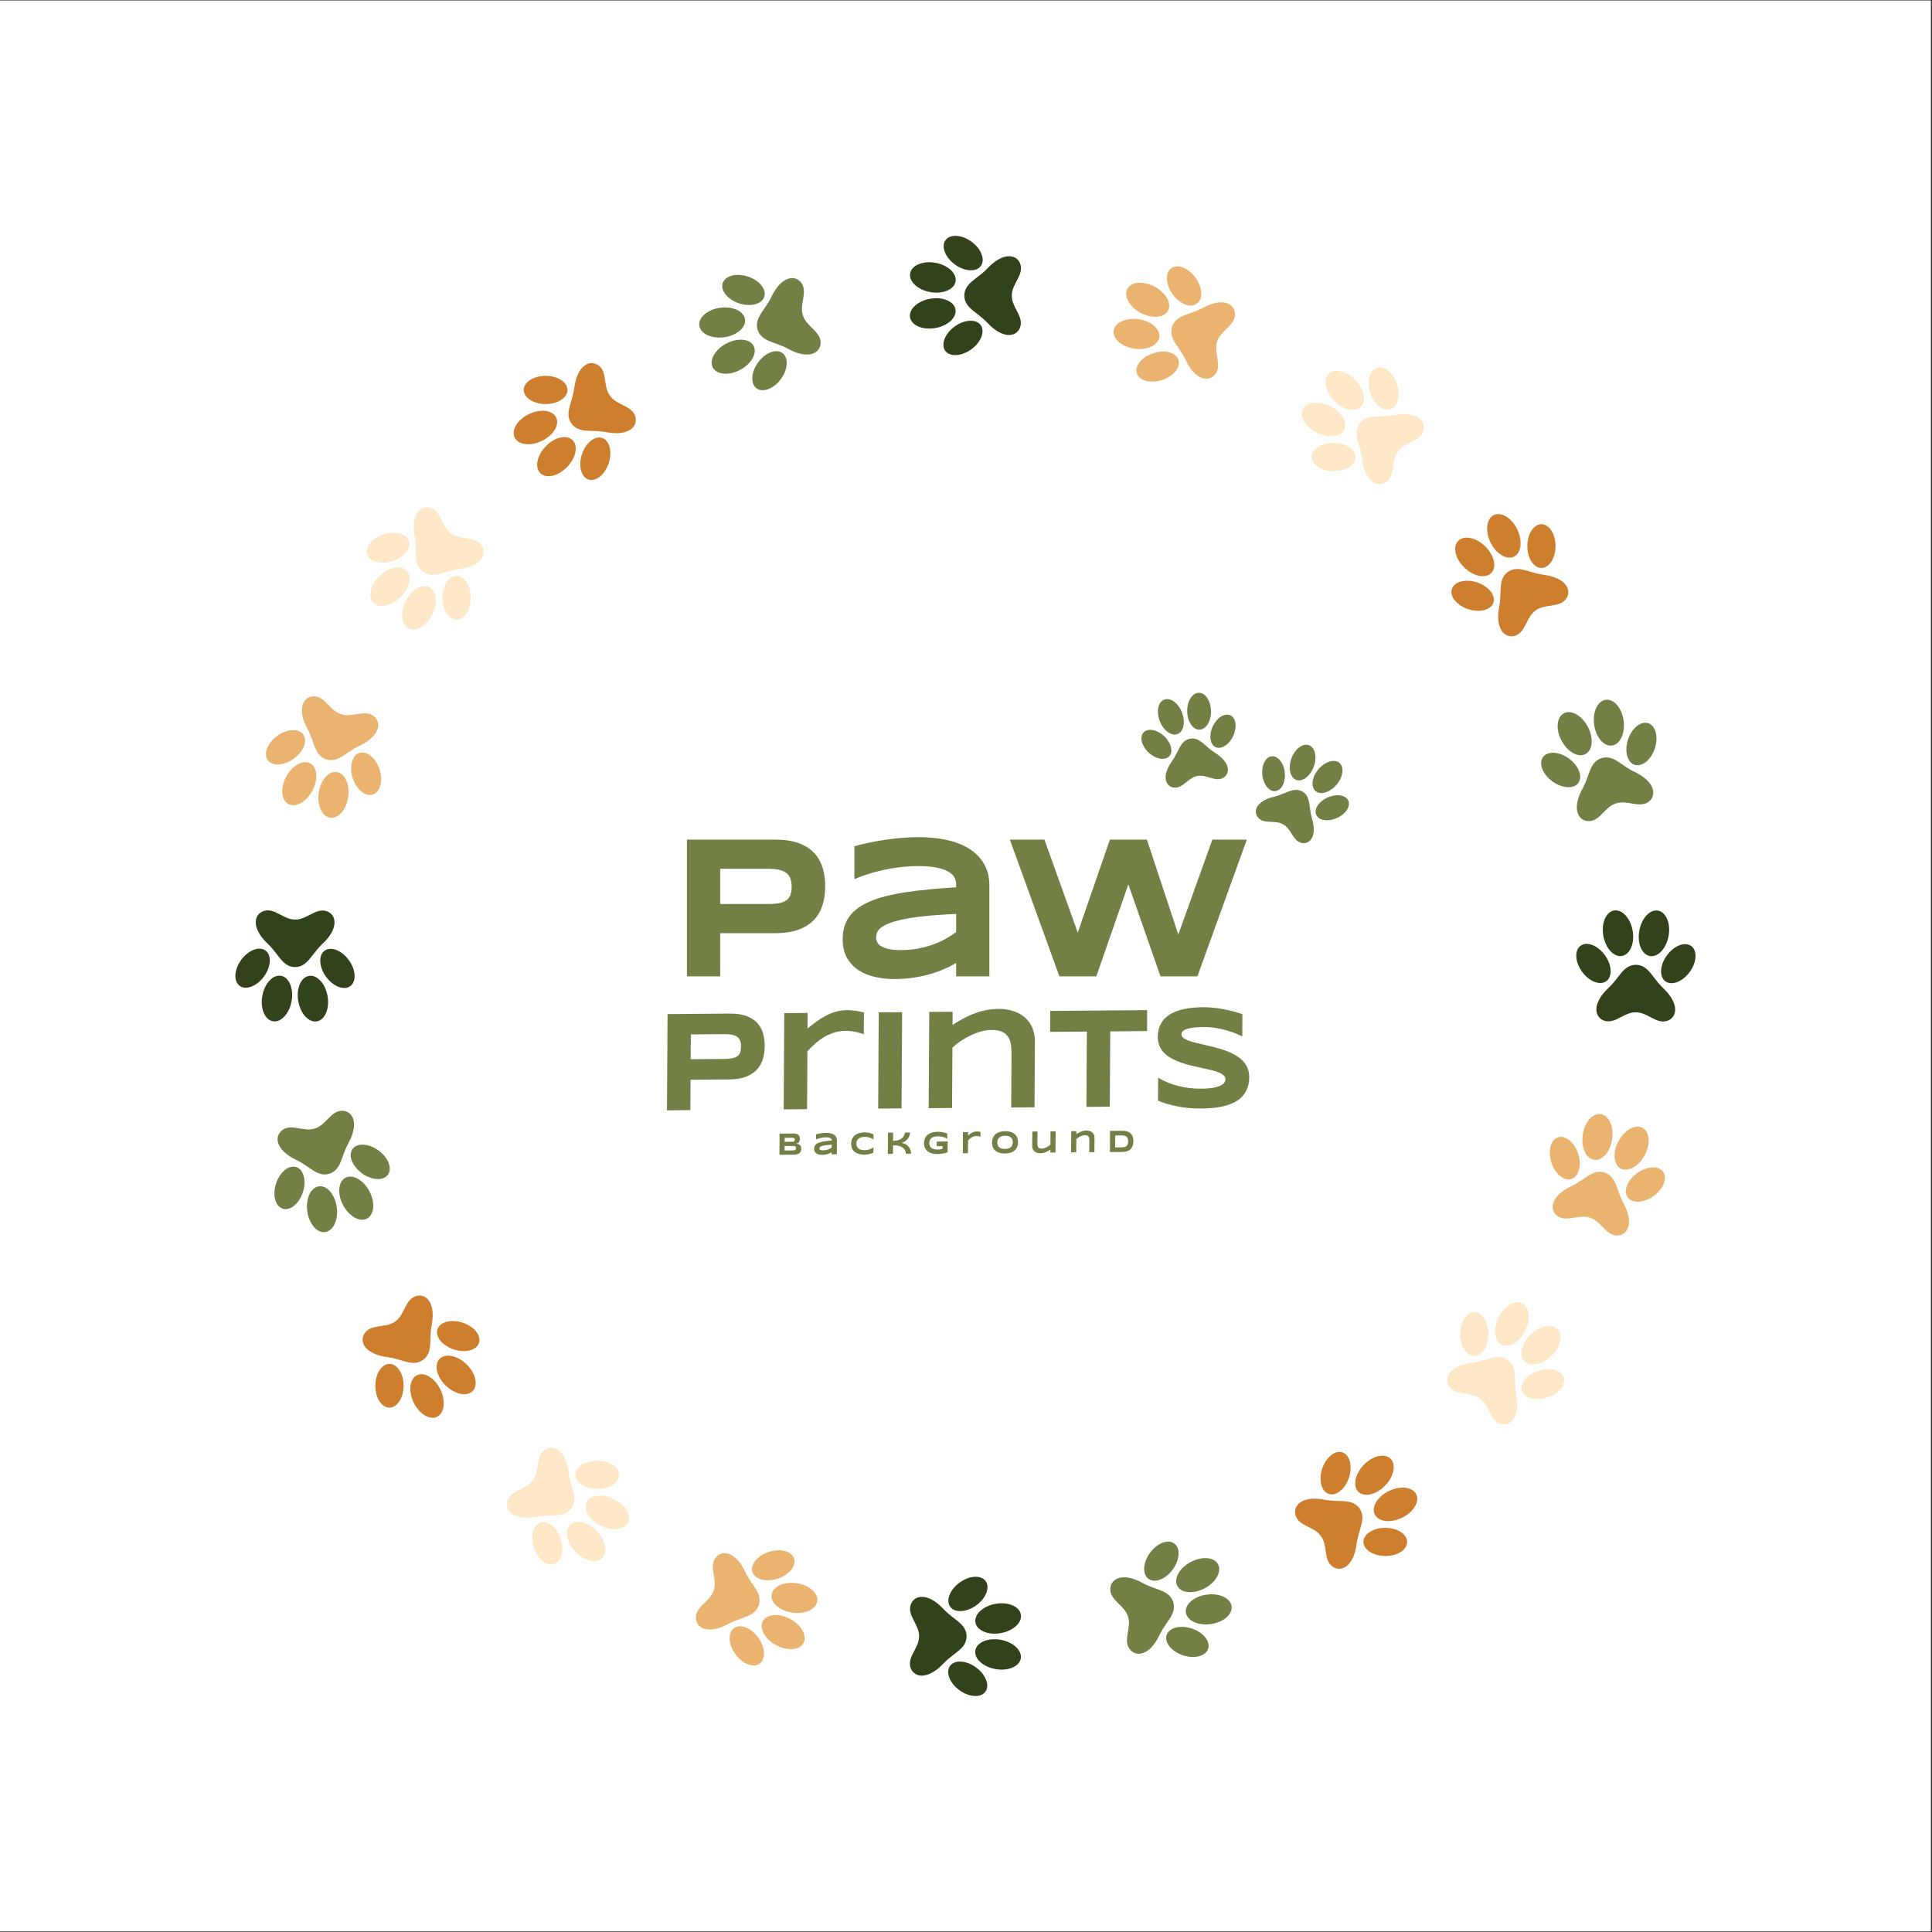 <?xml version="1.0" encoding="UTF-8" standalone="no"?>
<!-- Created with Inkscape (http://www.inkscape.org/) -->

<svg
   version="1.1"
   id="svg2"
   width="2829.333"
   height="2829.333"
   viewBox="0 0 2829.333 2829.333"
   sodipodi:docname="SL-011023-55240-17.eps"
   xmlns:inkscape="http://www.inkscape.org/namespaces/inkscape"
   xmlns:sodipodi="http://sodipodi.sourceforge.net/DTD/sodipodi-0.dtd"
   xmlns="http://www.w3.org/2000/svg"
   xmlns:svg="http://www.w3.org/2000/svg">
  <rect x="0" y="0" width="2829.333" height="2829.333" fill="#333333" stroke="none"/>
  <defs
     id="defs6" />
  <sodipodi:namedview
     id="namedview4"
     pagecolor="#ffffff"
     bordercolor="#000000"
     borderopacity="0.25"
     inkscape:showpageshadow="2"
     inkscape:pageopacity="0.0"
     inkscape:pagecheckerboard="0"
     inkscape:deskcolor="#d1d1d1" />
  <g
     id="g8"
     inkscape:groupmode="layer"
     inkscape:label="ink_ext_XXXXXX"
     transform="matrix(1.333,0,0,-1.333,0,2829.333)">
    <g
       id="g10"
       transform="scale(0.1)">
      <path
         d="M 21213.2,6.801 H 0 V 21220 H 21213.2 V 6.801"
         style="fill:#ffffff;fill-opacity:1;fill-rule:nonzero;stroke:none"
         id="path12" />
      <path
         d="m 17629.6,8343.9 c -135.3,40.4 -207.5,-75 -366.1,-149.6 -232.8,-109.4 -246.5,-265.9 -147.3,-331.8 99.1,-65.9 232.1,26.6 349.6,-14.5 0.4,-0.1 0.8,-0.2 1.1,-0.4 0.4,-0.1 0.8,-0.2 1.1,-0.3 119.1,-36.4 171.5,-189.8 290.4,-195.3 118.9,-5.6 200.5,128.6 77.7,354.6 -83.7,154 -73.5,289.7 -206.5,337.3"
         style="fill:#ebb370;fill-opacity:1;fill-rule:nonzero;stroke:none"
         id="path14" />
      <path
         d="m 17338.4,8549.5 c 40.8,-126.4 7.8,-250.1 -73.7,-276.4 -81.4,-26.3 -180.5,54.9 -221.3,181.2 -40.7,126.4 -7.7,250.1 73.7,276.4 81.5,26.2 180.6,-54.9 221.3,-181.2"
         style="fill:#ebb370;fill-opacity:1;fill-rule:nonzero;stroke:none"
         id="path16" />
      <path
         d="m 17986,8337.2 c -107.7,-77.7 -154.3,-197 -104.2,-266.4 50,-69.4 177.9,-62.6 285.6,15 107.6,77.7 154.3,197 104.2,266.4 -50.1,69.4 -178,62.7 -285.6,-15"
         style="fill:#ebb370;fill-opacity:1;fill-rule:nonzero;stroke:none"
         id="path18" />
      <path
         d="m 17711.6,8711.4 c -19.6,-138.6 -108,-240.8 -197.3,-228.1 -89.4,12.6 -146,135.2 -126.3,273.9 19.6,138.6 107.9,240.7 197.3,228.1 89.3,-12.7 145.9,-135.3 126.3,-273.9"
         style="fill:#ebb370;fill-opacity:1;fill-rule:nonzero;stroke:none"
         id="path20" />
      <path
         d="m 17781.1,8688.6 c -66.3,-123.3 -55.5,-258 24,-300.7 79.5,-42.7 197.7,22.7 263.9,146 66.3,123.3 55.6,257.9 -23.9,300.7 -79.6,42.7 -197.7,-22.7 -264,-146"
         style="fill:#ebb370;fill-opacity:1;fill-rule:nonzero;stroke:none"
         id="path22" />
      <path
         d="m 16565.6,6283.2 c -116.2,80.3 -220.5,-7.1 -394.5,-29 -255.1,-32.2 -316.5,-176.8 -242.6,-270.1 73.9,-93.3 229,-46.4 328.1,-121.8 0.3,-0.3 0.6,-0.5 0.9,-0.7 0.3,-0.2 0.7,-0.5 1,-0.7 101.9,-71.4 104.4,-233.5 215.8,-275.5 111.3,-42.1 230.4,60.4 183.5,313.2 -32,172.4 19.6,298.3 -92.2,384.6"
         style="fill:#ffe8c8;fill-opacity:1;fill-rule:nonzero;stroke:none"
         id="path24" />
      <path
         d="m 16352.2,6568.7 c -0.3,-132.7 -69.9,-240.2 -155.5,-240 -85.6,0.2 -154.7,107.9 -154.5,240.7 0.3,132.8 69.9,240.2 155.5,240.1 85.6,-0.2 154.8,-108 154.5,-240.8"
         style="fill:#ffe8c8;fill-opacity:1;fill-rule:nonzero;stroke:none"
         id="path26" />
      <path
         d="m 16902.5,6166.7 c -126.4,-40.6 -207.7,-139.6 -181.5,-221.1 26.2,-81.4 149.9,-114.6 276.3,-73.9 126.4,40.6 207.6,139.6 181.4,221.1 -26.2,81.4 -149.9,114.6 -276.2,73.9"
         style="fill:#ffe8c8;fill-opacity:1;fill-rule:nonzero;stroke:none"
         id="path28" />
      <path
         d="m 16757.1,6607.4 c -61.5,-125.8 -177.1,-195.6 -258.1,-155.9 -81.1,39.6 -97,173.7 -35.5,299.5 61.5,125.8 177.1,195.6 258.1,156 81.1,-39.7 97,-173.8 35.5,-299.6"
         style="fill:#ffe8c8;fill-opacity:1;fill-rule:nonzero;stroke:none"
         id="path30" />
      <path
         d="m 16816.2,6564.3 c -101.1,-96.8 -132.5,-228.2 -70.1,-293.4 62.4,-65.2 195,-39.6 296.1,57.3 101.2,96.8 132.6,228.1 70.1,293.3 -62.4,65.2 -195,39.6 -296.1,-57.2"
         style="fill:#ffe8c8;fill-opacity:1;fill-rule:nonzero;stroke:none"
         id="path32" />
      <path
         d="m 14935,4655.4 c -85.7,112.3 -211.9,61.4 -384.1,94.3 -252.6,48.2 -355.6,-70.3 -314.2,-181.9 41.5,-111.6 203.5,-114.9 274.4,-217.2 0.2,-0.4 0.4,-0.7 0.7,-1 0.2,-0.3 0.4,-0.6 0.7,-0.9 74.8,-99.5 27.2,-254.4 120.1,-328.7 92.8,-74.4 237.8,-13.8 271.3,241.2 22.8,173.8 110.8,277.6 31.1,394.2"
         style="fill:#cd7f2e;fill-opacity:1;fill-rule:nonzero;stroke:none"
         id="path34" />
      <path
         d="m 14820.3,4992.9 c -41.3,-126.2 -140.7,-206.9 -222,-180.2 -81.4,26.6 -113.8,150.4 -72.6,276.6 41.3,126.2 140.7,206.9 222.1,180.3 81.3,-26.6 113.8,-150.5 72.5,-276.7"
         style="fill:#cd7f2e;fill-opacity:1;fill-rule:nonzero;stroke:none"
         id="path36" />
      <path
         d="m 15219.4,4440.5 c -132.7,0.5 -240.6,-68.6 -240.9,-154.2 -0.2,-85.6 107.2,-155.3 239.9,-155.7 132.8,-0.4 240.6,68.6 240.9,154.2 0.3,85.6 -107.1,155.3 -239.9,155.7"
         style="fill:#cd7f2e;fill-opacity:1;fill-rule:nonzero;stroke:none"
         id="path38" />
      <path
         d="m 15217.4,4904.6 c -97.4,-100.7 -228.9,-131.3 -293.7,-68.6 -64.9,62.8 -38.6,195.2 58.8,295.8 97.3,100.7 228.8,131.4 293.7,68.6 64.9,-62.8 38.5,-195.2 -58.8,-295.8"
         style="fill:#cd7f2e;fill-opacity:1;fill-rule:nonzero;stroke:none"
         id="path40" />
      <path
         d="m 15260.2,4845.3 c -126.1,-60.9 -196.5,-176.1 -157.3,-257.4 39.2,-81.3 173.2,-97.9 299.3,-37 126.2,60.8 196.6,176 157.4,257.3 -39.2,81.3 -173.3,97.9 -299.4,37.1"
         style="fill:#cd7f2e;fill-opacity:1;fill-rule:nonzero;stroke:none"
         id="path42" />
      <path
         d="m 12889.2,3626.4 c -46.8,133.3 -182.6,123.8 -336.2,208.3 -225.3,124 -360,43.1 -355,-75.8 4.9,-118.9 158,-172.2 193.8,-291.4 0.1,-0.4 0.2,-0.8 0.3,-1.1 0.2,-0.4 0.3,-0.8 0.4,-1.1 40.5,-117.8 -52.7,-250.3 12.7,-349.8 65.3,-99.4 221.9,-86.6 332.5,145.6 75.5,158.2 191.2,229.8 151.5,365.3"
         style="fill:#727f45;fill-opacity:1;fill-rule:nonzero;stroke:none"
         id="path44" />
      <path
         d="m 12884.4,3982.8 c -78.3,-107.2 -197.8,-153.2 -266.9,-102.8 -69.1,50.5 -61.7,178.3 16.5,285.5 78.3,107.3 197.8,153.3 266.9,102.9 69.1,-50.5 61.8,-178.3 -16.5,-285.6"
         style="fill:#727f45;fill-opacity:1;fill-rule:nonzero;stroke:none"
         id="path46" />
      <path
         d="m 13093.3,3334.2 c -126.2,41.4 -250.1,9 -276.8,-72.3 -26.7,-81.3 53.9,-180.8 180.1,-222.2 126.1,-41.4 250,-9.1 276.7,72.2 26.7,81.3 -53.9,180.8 -180,222.3"
         style="fill:#727f45;fill-opacity:1;fill-rule:nonzero;stroke:none"
         id="path48" />
      <path
         d="m 13234.7,3776.1 c -123.6,-65.6 -258.2,-54.2 -300.5,25.6 -42.3,79.7 23.7,197.5 147.4,263.2 123.6,65.6 258.2,54.1 300.5,-25.6 42.3,-79.7 -23.7,-197.6 -147.4,-263.2"
         style="fill:#727f45;fill-opacity:1;fill-rule:nonzero;stroke:none"
         id="path50" />
      <path
         d="m 13257.2,3706.5 c -138.8,-18.9 -241.4,-106.7 -229.2,-196.2 12.2,-89.4 134.5,-146.6 273.2,-127.7 138.8,18.9 241.4,106.7 229.2,196.1 -12.2,89.5 -134.5,146.7 -273.2,127.8"
         style="fill:#727f45;fill-opacity:1;fill-rule:nonzero;stroke:none"
         id="path52" />
      <path
         d="m 10619.2,3247.9 c -3.3,141.2 -135.4,174.2 -255.4,302 -176,187.5 -329,152.2 -361.1,37.6 -31.99,-114.6 97.1,-212.6 94.3,-337.1 0,-0.3 0,-0.7 0,-1.1 0,-0.4 0,-0.8 0,-1.2 2.1,-124.5 -127.46,-221.7 -96,-336.5 31.4,-114.8 184.3,-151 361.2,35.6 120.7,127.2 252.9,159.5 257,300.7"
         style="fill:#32431c;fill-opacity:1;fill-rule:nonzero;stroke:none"
         id="path54" />
      <path
         d="m 10724.8,3588.4 c -107.6,-77.8 -235.5,-84.7 -285.6,-15.4 -50.2,69.4 -3.7,188.7 103.9,266.5 107.6,77.8 235.4,84.7 285.6,15.3 50.2,-69.3 3.6,-188.6 -103.9,-266.4"
         style="fill:#32431c;fill-opacity:1;fill-rule:nonzero;stroke:none"
         id="path56" />
      <path
         d="m 10723,2906.9 c -107.2,78.4 -235,85.9 -285.6,16.8 -50.5,-69.1 -4.6,-188.6 102.6,-267 107.2,-78.4 235,-85.9 285.5,-16.8 50.5,69.1 4.6,188.6 -102.5,267"
         style="fill:#32431c;fill-opacity:1;fill-rule:nonzero;stroke:none"
         id="path58" />
      <path
         d="m 10994.1,3283.5 c -137.9,-24.2 -262.4,28.3 -278,117.2 -15.5,88.9 83.6,180.6 221.5,204.7 137.9,24.2 262.4,-28.2 277.9,-117.1 15.6,-88.9 -83.5,-180.6 -221.4,-204.8"
         style="fill:#32431c;fill-opacity:1;fill-rule:nonzero;stroke:none"
         id="path60" />
      <path
         d="m 10993.9,3210.3 c -137.8,24.9 -262.5,-26.9 -278.6,-115.7 -16,-88.8 82.7,-181 220.4,-205.9 137.8,-24.9 262.5,26.9 278.6,115.7 16,88.8 -82.6,181 -220.4,205.9"
         style="fill:#32431c;fill-opacity:1;fill-rule:nonzero;stroke:none"
         id="path62" />
      <path
         d="m 8337.07,3590.4 c 40.44,135.3 -74.97,207.5 -149.55,366.1 -109.42,232.8 -265.94,246.5 -331.81,147.3 -65.88,-99.1 26.62,-232.1 -14.48,-349.6 -0.12,-0.4 -0.26,-0.8 -0.38,-1.1 -0.11,-0.4 -0.22,-0.8 -0.34,-1.1 -36.45,-119.1 -189.77,-171.5 -195.35,-290.4 -5.59,-118.9 128.64,-200.5 354.61,-77.7 154.03,83.7 289.78,73.5 337.3,206.5"
         style="fill:#ebb370;fill-opacity:1;fill-rule:nonzero;stroke:none"
         id="path64" />
      <path
         d="m 8542.67,3881.6 c -126.35,-40.8 -250.08,-7.8 -276.36,73.7 -26.28,81.4 54.85,180.5 181.2,221.3 126.35,40.7 250.08,7.7 276.35,-73.7 26.28,-81.5 -54.84,-180.6 -181.19,-221.3"
         style="fill:#ebb370;fill-opacity:1;fill-rule:nonzero;stroke:none"
         id="path66" />
      <path
         d="m 8330.37,3234 c -77.7,107.7 -196.94,154.3 -266.34,104.2 -69.4,-50 -62.68,-177.9 15.02,-285.6 77.69,-107.6 196.94,-154.3 266.34,-104.2 69.4,50.1 62.68,178 -15.02,285.6"
         style="fill:#ebb370;fill-opacity:1;fill-rule:nonzero;stroke:none"
         id="path68" />
      <path
         d="m 8704.59,3508.4 c -138.63,19.6 -240.76,108 -228.11,197.3 12.64,89.4 135.27,146 273.9,126.3 138.63,-19.6 240.76,-107.9 228.12,-197.3 -12.65,-89.4 -135.28,-145.9 -273.91,-126.3"
         style="fill:#ebb370;fill-opacity:1;fill-rule:nonzero;stroke:none"
         id="path70" />
      <path
         d="m 8681.8,3438.9 c -123.33,66.3 -257.95,55.5 -300.67,-24 -42.71,-79.5 22.64,-197.7 145.97,-263.9 123.34,-66.3 257.94,-55.6 300.66,23.9 42.73,79.6 -22.62,197.7 -145.96,264"
         style="fill:#ebb370;fill-opacity:1;fill-rule:nonzero;stroke:none"
         id="path72" />
      <path
         d="m 6276.44,4654.4 c 80.27,116.2 -7.18,220.5 -29.09,394.5 -32.15,255.1 -176.77,316.5 -270.05,242.6 -93.28,-73.9 -46.43,-229 -121.82,-328.1 -0.24,-0.3 -0.47,-0.6 -0.71,-0.9 -0.22,-0.3 -0.44,-0.7 -0.66,-1 -71.45,-101.9 -233.48,-104.4 -275.52,-215.8 -42.05,-111.3 60.38,-230.4 313.24,-183.5 172.35,32 298.31,-19.6 384.61,92.2"
         style="fill:#ffe8c8;fill-opacity:1;fill-rule:nonzero;stroke:none"
         id="path74" />
      <path
         d="m 6561.95,4867.8 c -132.76,0.3 -240.24,69.9 -240.06,155.5 0.18,85.6 107.95,154.7 240.71,154.5 132.76,-0.3 240.24,-69.9 240.06,-155.5 -0.18,-85.6 -107.95,-154.8 -240.71,-154.5"
         style="fill:#ffe8c8;fill-opacity:1;fill-rule:nonzero;stroke:none"
         id="path76" />
      <path
         d="m 6159.94,4317.5 c -40.63,126.4 -139.62,207.7 -221.1,181.5 -81.48,-26.2 -114.6,-149.9 -73.97,-276.3 40.62,-126.4 139.61,-207.6 221.09,-181.4 81.48,26.2 114.6,149.9 73.98,276.2"
         style="fill:#ffe8c8;fill-opacity:1;fill-rule:nonzero;stroke:none"
         id="path78" />
      <path
         d="m 6600.63,4462.9 c -125.78,61.5 -195.61,177 -155.97,258.1 39.65,81.1 173.75,97 299.53,35.5 125.78,-61.5 195.61,-177.1 155.97,-258.1 -39.64,-81.1 -173.75,-97 -299.53,-35.5"
         style="fill:#ffe8c8;fill-opacity:1;fill-rule:nonzero;stroke:none"
         id="path80" />
      <path
         d="m 6557.48,4403.8 c -96.82,101.1 -228.17,132.5 -293.36,70.1 -65.2,-62.4 -39.57,-195 57.25,-296.1 96.82,-101.2 228.17,-132.6 293.36,-70.1 65.2,62.4 39.57,195 -57.25,296.1"
         style="fill:#ffe8c8;fill-opacity:1;fill-rule:nonzero;stroke:none"
         id="path82" />
      <path
         d="m 4648.64,6285 c 112.25,85.7 61.32,211.9 94.22,384.1 48.27,252.6 -70.31,355.6 -181.86,314.2 -111.55,-41.5 -114.93,-203.5 -217.24,-274.4 -0.32,-0.2 -0.64,-0.4 -0.95,-0.7 -0.31,-0.2 -0.62,-0.4 -0.93,-0.7 -99.45,-74.8 -254.33,-27.2 -328.72,-120.1 -74.4,-92.8 -13.79,-237.8 241.2,-271.3 173.8,-22.8 277.66,-110.8 394.28,-31.1"
         style="fill:#cd7f2e;fill-opacity:1;fill-rule:nonzero;stroke:none"
         id="path84" />
      <path
         d="m 4986.12,6399.7 c -126.18,41.3 -206.88,140.7 -180.26,222 26.62,81.4 150.48,113.8 276.65,72.6 126.19,-41.3 206.89,-140.7 180.27,-222.1 -26.62,-81.3 -150.48,-113.8 -276.66,-72.5"
         style="fill:#cd7f2e;fill-opacity:1;fill-rule:nonzero;stroke:none"
         id="path86" />
      <path
         d="m 4433.74,6000.6 c 0.42,132.7 -68.62,240.6 -154.21,240.8 -85.59,0.3 -155.31,-107.1 -155.73,-239.8 -0.42,-132.8 68.62,-240.6 154.21,-240.9 85.58,-0.3 155.31,107.1 155.73,239.9"
         style="fill:#cd7f2e;fill-opacity:1;fill-rule:nonzero;stroke:none"
         id="path88" />
      <path
         d="m 4897.78,6002.6 c -100.63,97.4 -131.32,228.9 -68.56,293.7 62.76,64.9 195.2,38.6 295.82,-58.8 100.63,-97.3 131.33,-228.8 68.56,-293.7 -62.75,-64.9 -195.2,-38.5 -295.82,58.8"
         style="fill:#cd7f2e;fill-opacity:1;fill-rule:nonzero;stroke:none"
         id="path90" />
      <path
         d="m 4838.47,5959.8 c -60.82,126.1 -176.04,196.5 -257.33,157.3 -81.3,-39.2 -97.89,-173.2 -37.06,-299.4 60.83,-126.1 176.04,-196.5 257.34,-157.3 81.29,39.2 97.89,173.3 37.05,299.4"
         style="fill:#cd7f2e;fill-opacity:1;fill-rule:nonzero;stroke:none"
         id="path92" />
      <path
         d="m 3619.62,8330.8 c 133.25,46.8 123.81,182.6 208.32,336.2 123.96,225.3 43.04,360 -75.87,355 -118.9,-4.9 -172.18,-158 -291.4,-193.8 -0.37,-0.1 -0.74,-0.2 -1.11,-0.3 -0.36,-0.2 -0.73,-0.3 -1.09,-0.4 -117.73,-40.5 -250.3,52.7 -349.76,-12.7 -99.45,-65.3 -86.59,-221.9 145.56,-332.5 158.24,-75.5 229.82,-191.2 365.35,-151.5"
         style="fill:#727f45;fill-opacity:1;fill-rule:nonzero;stroke:none"
         id="path94" />
      <path
         d="m 3976.04,8335.6 c -107.24,78.3 -153.28,197.8 -102.83,266.9 50.46,69.1 178.29,61.7 285.54,-16.5 107.24,-78.3 153.28,-197.8 102.82,-266.9 -50.45,-69.1 -178.29,-61.8 -285.53,16.5"
         style="fill:#727f45;fill-opacity:1;fill-rule:nonzero;stroke:none"
         id="path96" />
      <path
         d="m 3327.36,8126.7 c 41.42,126.2 9.09,250.1 -72.23,276.8 -81.31,26.7 -180.81,-53.9 -222.24,-180.1 -41.42,-126.1 -9.08,-250 72.23,-276.7 81.32,-26.7 180.81,53.9 222.24,180"
         style="fill:#727f45;fill-opacity:1;fill-rule:nonzero;stroke:none"
         id="path98" />
      <path
         d="m 3769.31,7985.3 c -65.61,123.6 -54.16,258.2 25.57,300.5 79.73,42.3 197.56,-23.7 263.18,-147.4 65.61,-123.6 54.16,-258.2 -25.57,-300.5 -79.73,-42.3 -197.56,23.7 -263.18,147.4"
         style="fill:#727f45;fill-opacity:1;fill-rule:nonzero;stroke:none"
         id="path100" />
      <path
         d="m 3699.68,7962.8 c -18.89,138.8 -106.69,241.4 -196.14,229.2 -89.43,-12.2 -146.62,-134.5 -127.73,-273.2 18.88,-138.8 106.69,-241.4 196.13,-229.2 89.43,12.2 146.62,134.5 127.74,273.2"
         style="fill:#727f45;fill-opacity:1;fill-rule:nonzero;stroke:none"
         id="path102" />
      <path
         d="m 3241.11,10600.8 c 141.19,3.3 174.18,135.4 302,255.4 187.53,176 152.18,329 37.56,361.1 -114.62,32 -212.57,-97.1 -337.03,-94.3 -0.39,0 -0.77,0 -1.16,0 -0.39,0 -0.77,0 -1.16,0 -124.47,-2.1 -221.75,127.5 -336.53,96 -114.79,-31.4 -150.95,-184.3 35.65,-361.2 127.2,-120.7 159.49,-252.9 300.67,-257"
         style="fill:#32431c;fill-opacity:1;fill-rule:nonzero;stroke:none"
         id="path104" />
      <path
         d="m 3581.57,10495.2 c -77.81,107.6 -84.67,235.5 -15.32,285.6 69.35,50.2 188.64,3.7 266.45,-103.9 77.81,-107.6 84.67,-235.4 15.32,-285.6 -69.34,-50.2 -188.64,-3.6 -266.45,103.9"
         style="fill:#32431c;fill-opacity:1;fill-rule:nonzero;stroke:none"
         id="path106" />
      <path
         d="m 2900.09,10497 c 78.38,107.2 85.9,235 16.82,285.5 -69.08,50.6 -188.62,4.7 -266.99,-102.5 -78.37,-107.2 -85.91,-235 -16.82,-285.5 69.08,-50.5 188.62,-4.6 266.99,102.5"
         style="fill:#32431c;fill-opacity:1;fill-rule:nonzero;stroke:none"
         id="path108" />
      <path
         d="m 3276.7,10225.9 c -24.19,137.9 28.28,262.4 117.18,277.9 88.9,15.6 180.57,-83.5 204.76,-221.4 24.18,-137.9 -28.28,-262.4 -117.18,-277.9 -88.9,-15.6 -180.57,83.5 -204.76,221.4"
         style="fill:#32431c;fill-opacity:1;fill-rule:nonzero;stroke:none"
         id="path110" />
      <path
         d="m 3203.54,10226.1 c 24.91,137.8 -26.9,262.5 -115.72,278.6 -88.82,16 -181.01,-82.7 -205.93,-220.4 -24.9,-137.8 26.9,-262.5 115.73,-278.6 88.81,-16 181.01,82.6 205.92,220.4"
         style="fill:#32431c;fill-opacity:1;fill-rule:nonzero;stroke:none"
         id="path112" />
      <path
         d="m 3583.6,12882.9 c 135.32,-40.4 207.51,75 366.14,149.6 232.75,109.4 246.42,265.9 147.31,331.8 -99.11,65.9 -232.17,-26.6 -349.68,14.5 -0.36,0.1 -0.73,0.2 -1.09,0.4 -0.37,0.1 -0.74,0.2 -1.11,0.3 -119.03,36.4 -171.5,189.8 -290.37,195.3 -118.88,5.6 -200.52,-128.6 -77.73,-354.6 83.69,-154 73.54,-289.8 206.53,-337.3"
         style="fill:#ebb370;fill-opacity:1;fill-rule:nonzero;stroke:none"
         id="path114" />
      <path
         d="m 3874.79,12677.3 c -40.76,126.4 -7.77,250.1 73.68,276.4 81.46,26.3 180.53,-54.9 221.29,-181.2 40.76,-126.4 7.77,-250.1 -73.68,-276.4 -81.46,-26.2 -180.53,54.9 -221.29,181.2"
         style="fill:#ebb370;fill-opacity:1;fill-rule:nonzero;stroke:none"
         id="path116" />
      <path
         d="m 3227.21,12889.6 c 107.66,77.7 154.32,197 104.24,266.4 -50.09,69.4 -177.97,62.7 -285.62,-15.1 -107.65,-77.6 -154.32,-196.9 -104.23,-266.3 50.09,-69.4 177.96,-62.7 285.61,15"
         style="fill:#ebb370;fill-opacity:1;fill-rule:nonzero;stroke:none"
         id="path118" />
      <path
         d="m 3501.61,12515.4 c 19.62,138.6 107.96,240.8 197.34,228.1 89.37,-12.6 145.91,-135.3 126.3,-273.9 -19.62,-138.6 -107.97,-240.7 -197.34,-228.1 -89.36,12.6 -145.91,135.3 -126.3,273.9"
         style="fill:#ebb370;fill-opacity:1;fill-rule:nonzero;stroke:none"
         id="path120" />
      <path
         d="m 3432.1,12538.2 c 66.26,123.3 55.53,258 -23.99,300.7 -79.51,42.7 -197.68,-22.7 -263.94,-146 -66.27,-123.3 -55.54,-258 23.98,-300.7 79.51,-42.7 197.68,22.7 263.95,146"
         style="fill:#ebb370;fill-opacity:1;fill-rule:nonzero;stroke:none"
         id="path122" />
      <path
         d="m 4647.62,14943.6 c 116.2,-80.3 220.52,7.1 394.43,29.1 255.17,32.1 316.54,176.7 242.64,270 -73.91,93.3 -229.03,46.4 -328.09,121.8 -0.31,0.3 -0.62,0.5 -0.92,0.7 -0.32,0.2 -0.64,0.5 -0.95,0.7 -101.94,71.4 -104.46,233.5 -215.8,275.5 -111.34,42.1 -230.45,-60.4 -183.51,-313.2 31.99,-172.4 -19.6,-298.3 92.2,-384.6"
         style="fill:#ffe8c8;fill-opacity:1;fill-rule:nonzero;stroke:none"
         id="path124" />
      <path
         d="m 4861.02,14658.1 c 0.28,132.7 69.89,240.2 155.48,240 85.58,-0.2 154.74,-107.9 154.46,-240.7 -0.28,-132.8 -69.89,-240.2 -155.47,-240.1 -85.59,0.2 -154.75,108 -154.47,240.8"
         style="fill:#ffe8c8;fill-opacity:1;fill-rule:nonzero;stroke:none"
         id="path126" />
      <path
         d="m 4310.74,15060.1 c 126.4,40.6 207.63,139.6 181.44,221.1 -26.2,81.4 -149.89,114.6 -276.28,73.9 -126.39,-40.6 -207.62,-139.6 -181.43,-221.1 26.19,-81.4 149.88,-114.6 276.27,-73.9"
         style="fill:#ffe8c8;fill-opacity:1;fill-rule:nonzero;stroke:none"
         id="path128" />
      <path
         d="m 4456.07,14619.4 c 61.5,125.8 177.08,195.6 258.17,155.9 81.09,-39.6 96.97,-173.7 35.48,-299.5 -61.5,-125.8 -177.08,-195.6 -258.17,-156 -81.08,39.7 -96.97,173.8 -35.48,299.6"
         style="fill:#ffe8c8;fill-opacity:1;fill-rule:nonzero;stroke:none"
         id="path130" />
      <path
         d="m 4397,14662.5 c 101.13,96.8 132.52,228.2 70.1,293.4 -62.41,65.2 -195,39.5 -296.14,-57.3 -101.13,-96.8 -132.51,-228.1 -70.09,-293.3 62.41,-65.2 195,-39.6 296.13,57.2"
         style="fill:#ffe8c8;fill-opacity:1;fill-rule:nonzero;stroke:none"
         id="path132" />
      <path
         d="m 6278.16,16571.4 c 85.71,-112.3 211.94,-61.4 384.12,-94.3 252.61,-48.2 355.67,70.3 314.21,181.9 -41.46,111.6 -203.47,114.9 -274.39,217.2 -0.22,0.4 -0.44,0.7 -0.66,1 -0.23,0.3 -0.46,0.6 -0.7,0.9 -74.87,99.5 -27.2,254.3 -120.09,328.7 -92.89,74.4 -237.83,13.8 -271.33,-241.2 -22.82,-173.8 -110.82,-277.6 -31.16,-394.2"
         style="fill:#cd7f2e;fill-opacity:1;fill-rule:nonzero;stroke:none"
         id="path134" />
      <path
         d="m 6392.89,16233.9 c 41.29,126.2 140.7,206.9 222.05,180.2 81.34,-26.6 113.81,-150.4 72.52,-276.6 -41.29,-126.2 -140.71,-206.9 -222.05,-180.3 -81.34,26.6 -113.81,150.5 -72.52,276.7"
         style="fill:#cd7f2e;fill-opacity:1;fill-rule:nonzero;stroke:none"
         id="path136" />
      <path
         d="m 5993.78,16786.3 c 132.76,-0.5 240.6,68.6 240.87,154.2 0.27,85.6 -107.13,155.3 -239.9,155.7 -132.76,0.4 -240.6,-68.6 -240.87,-154.2 -0.27,-85.6 107.13,-155.3 239.9,-155.7"
         style="fill:#cd7f2e;fill-opacity:1;fill-rule:nonzero;stroke:none"
         id="path138" />
      <path
         d="m 5995.81,16322.2 c 97.35,100.7 228.86,131.3 293.72,68.6 64.87,-62.8 38.54,-195.2 -58.81,-295.9 -97.35,-100.6 -228.86,-131.3 -293.73,-68.5 -64.87,62.8 -38.53,195.2 58.82,295.8"
         style="fill:#cd7f2e;fill-opacity:1;fill-rule:nonzero;stroke:none"
         id="path140" />
      <path
         d="m 5952.96,16381.5 c 126.11,60.9 196.54,176.1 157.33,257.4 -39.22,81.3 -173.23,97.9 -299.34,37 -126.1,-60.8 -196.54,-176 -157.32,-257.3 39.21,-81.3 173.23,-97.9 299.33,-37.1"
         style="fill:#cd7f2e;fill-opacity:1;fill-rule:nonzero;stroke:none"
         id="path142" />
      <path
         d="m 8323.99,17600.4 c 46.82,-133.3 182.62,-123.8 336.2,-208.3 225.32,-124 359.98,-43.1 355.02,75.8 -4.95,118.9 -158,172.2 -193.82,291.4 -0.11,0.4 -0.23,0.8 -0.34,1.1 -0.12,0.4 -0.25,0.8 -0.37,1.1 -40.48,117.8 52.72,250.3 -12.63,349.8 -65.36,99.4 -221.94,86.6 -332.59,-145.6 -75.41,-158.2 -191.2,-229.8 -151.47,-365.3"
         style="fill:#727f45;fill-opacity:1;fill-rule:nonzero;stroke:none"
         id="path144" />
      <path
         d="m 8328.81,17243.9 c 78.26,107.3 197.75,153.3 266.88,102.9 69.14,-50.5 61.74,-178.3 -16.52,-285.5 -78.26,-107.3 -197.74,-153.3 -266.88,-102.9 -69.14,50.5 -61.74,178.3 16.52,285.5"
         style="fill:#727f45;fill-opacity:1;fill-rule:nonzero;stroke:none"
         id="path146" />
      <path
         d="m 8119.93,17892.6 c 126.13,-41.4 250.03,-9 276.73,72.3 26.71,81.3 -53.89,180.8 -180.03,222.2 -126.13,41.4 -250.03,9.1 -276.73,-72.2 -26.71,-81.3 53.89,-180.8 180.03,-222.3"
         style="fill:#727f45;fill-opacity:1;fill-rule:nonzero;stroke:none"
         id="path148" />
      <path
         d="m 7978.46,17450.7 c 123.69,65.6 258.24,54.2 300.54,-25.6 42.3,-79.7 -23.68,-197.5 -147.35,-263.2 -123.69,-65.6 -258.24,-54.1 -300.54,25.6 -42.3,79.7 23.68,197.6 147.35,263.2"
         style="fill:#727f45;fill-opacity:1;fill-rule:nonzero;stroke:none"
         id="path150" />
      <path
         d="m 7956.04,17520.3 c 138.73,18.9 241.32,106.7 229.15,196.1 -12.18,89.5 -134.51,146.7 -273.24,127.8 -138.72,-18.9 -241.32,-106.7 -229.15,-196.1 12.18,-89.5 134.51,-146.7 273.24,-127.8"
         style="fill:#727f45;fill-opacity:1;fill-rule:nonzero;stroke:none"
         id="path152" />
      <path
         d="m 10594,17978.9 c 3.3,-141.2 135.4,-174.2 255.4,-302 176,-187.5 329,-152.2 361.1,-37.6 32,114.6 -97.1,212.6 -94.3,337.1 0,0.3 0,0.7 0,1.1 0,0.4 0,0.8 0,1.2 -2.1,124.5 127.5,221.7 96,336.5 -31.4,114.8 -184.3,151 -361.2,-35.6 -120.7,-127.2 -252.9,-159.5 -257,-300.7"
         style="fill:#32431c;fill-opacity:1;fill-rule:nonzero;stroke:none"
         id="path154" />
      <path
         d="m 10488.4,17638.4 c 107.6,77.8 235.5,84.7 285.6,15.4 50.2,-69.4 3.7,-188.7 -103.9,-266.5 -107.6,-77.8 -235.4,-84.7 -285.6,-15.3 -50.2,69.3 -3.6,188.6 103.9,266.4"
         style="fill:#32431c;fill-opacity:1;fill-rule:nonzero;stroke:none"
         id="path156" />
      <path
         d="m 10490.2,18319.9 c 107.2,-78.4 235,-85.9 285.5,-16.8 50.6,69.1 4.7,188.6 -102.5,267 -107.2,78.3 -235,85.9 -285.5,16.8 -50.5,-69.1 -4.6,-188.6 102.5,-267"
         style="fill:#32431c;fill-opacity:1;fill-rule:nonzero;stroke:none"
         id="path158" />
      <path
         d="m 10219.1,17943.3 c 137.9,24.2 262.4,-28.3 278,-117.2 15.5,-88.9 -83.6,-180.6 -221.5,-204.7 -137.9,-24.2 -262.3,28.2 -277.94,117.1 -15.6,88.9 83.54,180.6 221.44,204.8"
         style="fill:#32431c;fill-opacity:1;fill-rule:nonzero;stroke:none"
         id="path160" />
      <path
         d="m 10219.3,18016.5 c 137.8,-24.9 262.5,26.9 278.6,115.7 16,88.8 -82.7,181 -220.4,205.9 -137.8,24.9 -262.5,-26.9 -278.57,-115.7 -16.06,-88.8 82.57,-181 220.37,-205.9"
         style="fill:#32431c;fill-opacity:1;fill-rule:nonzero;stroke:none"
         id="path162" />
      <path
         d="m 12876.1,17636.4 c -40.4,-135.3 75,-207.5 149.6,-366.1 109.4,-232.8 265.9,-246.5 331.8,-147.4 65.9,99.2 -26.6,232.2 14.5,349.7 0.1,0.4 0.2,0.8 0.4,1.1 0.1,0.4 0.2,0.8 0.3,1.1 36.4,119.1 189.8,171.5 195.3,290.4 5.6,118.9 -128.6,200.5 -354.6,77.7 -154,-83.7 -289.7,-73.5 -337.3,-206.5"
         style="fill:#ebb370;fill-opacity:1;fill-rule:nonzero;stroke:none"
         id="path164" />
      <path
         d="m 12670.5,17345.2 c 126.4,40.8 250.1,7.8 276.4,-73.7 26.3,-81.4 -54.9,-180.5 -181.2,-221.3 -126.4,-40.7 -250.1,-7.7 -276.4,73.7 -26.2,81.5 54.9,180.5 181.2,221.3"
         style="fill:#ebb370;fill-opacity:1;fill-rule:nonzero;stroke:none"
         id="path166" />
      <path
         d="m 12882.8,17992.8 c 77.7,-107.7 197,-154.3 266.4,-104.2 69.4,50 62.6,177.9 -15.1,285.6 -77.6,107.6 -196.9,154.3 -266.3,104.2 -69.4,-50.1 -62.7,-178 15,-285.6"
         style="fill:#ebb370;fill-opacity:1;fill-rule:nonzero;stroke:none"
         id="path168" />
      <path
         d="m 12508.6,17718.4 c 138.6,-19.6 240.8,-108 228.1,-197.3 -12.6,-89.4 -135.3,-146 -273.9,-126.3 -138.6,19.6 -240.7,107.9 -228.1,197.3 12.7,89.3 135.3,145.9 273.9,126.3"
         style="fill:#ebb370;fill-opacity:1;fill-rule:nonzero;stroke:none"
         id="path170" />
      <path
         d="m 12531.4,17787.9 c 123.3,-66.3 257.9,-55.5 300.7,24 42.7,79.5 -22.7,197.7 -146,263.9 -123.3,66.3 -257.9,55.6 -300.7,-23.9 -42.7,-79.6 22.7,-197.7 146,-264"
         style="fill:#ebb370;fill-opacity:1;fill-rule:nonzero;stroke:none"
         id="path172" />
      <path
         d="m 14936.8,16572.4 c -80.3,-116.2 7.1,-220.5 29,-394.5 32.2,-255.1 176.8,-316.5 270.1,-242.6 93.3,73.9 46.4,229 121.8,328.1 0.3,0.3 0.5,0.6 0.7,0.9 0.2,0.3 0.5,0.7 0.7,1 71.4,101.9 233.5,104.4 275.5,215.8 42.1,111.3 -60.4,230.4 -313.2,183.5 -172.4,-32 -298.3,19.6 -384.6,-92.2"
         style="fill:#ffe8c8;fill-opacity:1;fill-rule:nonzero;stroke:none"
         id="path174" />
      <path
         d="m 14651.2,16359 c 132.8,-0.3 240.3,-69.9 240.1,-155.5 -0.2,-85.6 -107.9,-154.7 -240.7,-154.5 -132.8,0.3 -240.2,69.9 -240.1,155.5 0.2,85.6 108,154.8 240.7,154.5"
         style="fill:#ffe8c8;fill-opacity:1;fill-rule:nonzero;stroke:none"
         id="path176" />
      <path
         d="m 15053.3,16909.3 c 40.6,-126.4 139.6,-207.7 221.1,-181.5 81.4,26.2 114.6,149.9 73.9,276.3 -40.6,126.4 -139.6,207.6 -221.1,181.4 -81.4,-26.2 -114.6,-149.9 -73.9,-276.2"
         style="fill:#ffe8c8;fill-opacity:1;fill-rule:nonzero;stroke:none"
         id="path178" />
      <path
         d="m 14612.6,16763.9 c 125.8,-61.5 195.6,-177.1 155.9,-258.1 -39.6,-81.1 -173.7,-97 -299.5,-35.5 -125.8,61.5 -195.6,177.1 -156,258.1 39.7,81.1 173.8,97 299.6,35.5"
         style="fill:#ffe8c8;fill-opacity:1;fill-rule:nonzero;stroke:none"
         id="path180" />
      <path
         d="m 14655.7,16823 c 96.8,-101.1 228.2,-132.5 293.4,-70.1 65.2,62.4 39.5,195 -57.3,296.1 -96.8,101.2 -228.1,132.6 -293.3,70.1 -65.2,-62.4 -39.6,-195 57.2,-296.1"
         style="fill:#ffe8c8;fill-opacity:1;fill-rule:nonzero;stroke:none"
         id="path182" />
      <path
         d="m 16564.6,14941.8 c -112.3,-85.7 -61.4,-211.9 -94.3,-384.1 -48.2,-252.6 70.3,-355.6 181.9,-314.2 111.5,41.5 114.9,203.5 217.2,274.4 0.4,0.2 0.7,0.4 1,0.7 0.3,0.2 0.6,0.4 0.9,0.7 99.5,74.8 254.4,27.1 328.7,120.1 74.4,92.8 13.8,237.8 -241.2,271.3 -173.8,22.8 -277.6,110.8 -394.2,31.1"
         style="fill:#cd7f2e;fill-opacity:1;fill-rule:nonzero;stroke:none"
         id="path184" />
      <path
         d="m 16227.1,14827.1 c 126.2,-41.3 206.9,-140.7 180.2,-222 -26.6,-81.4 -150.4,-113.8 -276.6,-72.6 -126.2,41.3 -206.9,140.7 -180.3,222.1 26.6,81.3 150.5,113.8 276.7,72.5"
         style="fill:#cd7f2e;fill-opacity:1;fill-rule:nonzero;stroke:none"
         id="path186" />
      <path
         d="m 16779.5,15226.2 c -0.5,-132.7 68.6,-240.6 154.2,-240.8 85.6,-0.3 155.3,107.1 155.7,239.8 0.4,132.8 -68.6,240.6 -154.2,240.9 -85.6,0.3 -155.3,-107.1 -155.7,-239.9"
         style="fill:#cd7f2e;fill-opacity:1;fill-rule:nonzero;stroke:none"
         id="path188" />
      <path
         d="m 16315.4,15224.2 c 100.7,-97.4 131.3,-228.9 68.6,-293.7 -62.8,-64.9 -195.2,-38.6 -295.8,58.8 -100.7,97.3 -131.4,228.8 -68.6,293.7 62.8,64.9 195.2,38.5 295.8,-58.8"
         style="fill:#cd7f2e;fill-opacity:1;fill-rule:nonzero;stroke:none"
         id="path190" />
      <path
         d="m 16374.7,15267 c 60.9,-126.1 176.1,-196.5 257.4,-157.3 81.3,39.2 97.8,173.2 37,299.4 -60.8,126.1 -176,196.5 -257.3,157.3 -81.3,-39.2 -97.9,-173.3 -37.1,-299.4"
         style="fill:#cd7f2e;fill-opacity:1;fill-rule:nonzero;stroke:none"
         id="path192" />
      <path
         d="m 17593.6,12896 c -133.3,-46.8 -123.8,-182.6 -208.3,-336.2 -124,-225.3 -43.1,-360 75.8,-355 118.9,4.9 172.2,158 291.4,193.8 0.4,0.1 0.8,0.2 1.1,0.3 0.4,0.2 0.8,0.3 1.1,0.4 117.8,40.5 250.3,-52.7 349.8,12.6 99.4,65.4 86.6,222 -145.6,332.6 -158.2,75.4 -229.8,191.2 -365.3,151.5"
         style="fill:#727f45;fill-opacity:1;fill-rule:nonzero;stroke:none"
         id="path194" />
      <path
         d="m 17237.2,12891.2 c 107.2,-78.3 153.2,-197.8 102.8,-266.9 -50.5,-69.1 -178.3,-61.7 -285.5,16.5 -107.3,78.3 -153.3,197.8 -102.9,266.9 50.5,69.1 178.3,61.7 285.6,-16.5"
         style="fill:#727f45;fill-opacity:1;fill-rule:nonzero;stroke:none"
         id="path196" />
      <path
         d="m 17885.8,13100.1 c -41.4,-126.2 -9,-250.1 72.3,-276.8 81.3,-26.7 180.8,53.9 222.2,180.1 41.4,126.1 9.1,250 -72.2,276.7 -81.3,26.7 -180.8,-53.9 -222.3,-180"
         style="fill:#727f45;fill-opacity:1;fill-rule:nonzero;stroke:none"
         id="path198" />
      <path
         d="m 17443.9,13241.5 c 65.6,-123.6 54.2,-258.2 -25.6,-300.5 -79.7,-42.3 -197.5,23.7 -263.2,147.4 -65.6,123.6 -54.1,258.2 25.6,300.5 79.7,42.3 197.6,-23.7 263.2,-147.4"
         style="fill:#727f45;fill-opacity:1;fill-rule:nonzero;stroke:none"
         id="path200" />
      <path
         d="m 17513.5,13264 c 18.9,-138.8 106.7,-241.4 196.2,-229.2 89.4,12.2 146.6,134.5 127.7,273.2 -18.9,138.8 -106.7,241.4 -196.1,229.2 -89.5,-12.2 -146.7,-134.5 -127.8,-273.2"
         style="fill:#727f45;fill-opacity:1;fill-rule:nonzero;stroke:none"
         id="path202" />
      <path
         d="m 17972.1,10626 c -141.2,-3.3 -174.2,-135.4 -302,-255.4 -187.5,-176 -152.2,-329 -37.6,-361.1 114.6,-32 212.6,97.1 337.1,94.3 0.3,0 0.7,0 1.1,0 0.4,0 0.8,0 1.2,0 124.5,2.1 221.7,-127.5 336.5,-96 114.8,31.4 151,184.3 -35.6,361.2 -127.2,120.7 -159.5,252.9 -300.7,257"
         style="fill:#32431c;fill-opacity:1;fill-rule:nonzero;stroke:none"
         id="path204" />
      <path
         d="m 17631.6,10731.6 c 77.8,-107.6 84.7,-235.5 15.4,-285.6 -69.4,-50.2 -188.7,-3.7 -266.5,103.9 -77.8,107.6 -84.7,235.4 -15.3,285.6 69.3,50.2 188.6,3.6 266.4,-103.9"
         style="fill:#32431c;fill-opacity:1;fill-rule:nonzero;stroke:none"
         id="path206" />
      <path
         d="m 18313.1,10729.8 c -78.4,-107.2 -85.9,-235 -16.8,-285.5 69.1,-50.6 188.6,-4.7 267,102.5 78.4,107.2 85.9,235 16.8,285.5 -69.1,50.5 -188.6,4.6 -267,-102.5"
         style="fill:#32431c;fill-opacity:1;fill-rule:nonzero;stroke:none"
         id="path208" />
      <path
         d="m 17936.5,11000.9 c 24.2,-137.9 -28.3,-262.4 -117.2,-278 -88.9,-15.5 -180.6,83.6 -204.7,221.5 -24.2,137.9 28.2,262.3 117.1,277.9 88.9,15.6 180.6,-83.5 204.8,-221.4"
         style="fill:#32431c;fill-opacity:1;fill-rule:nonzero;stroke:none"
         id="path210" />
      <path
         d="m 18009.7,11000.7 c -24.9,-137.8 26.9,-262.5 115.7,-278.6 88.8,-16 181,82.7 205.9,220.4 24.9,137.8 -26.9,262.5 -115.7,278.6 -88.8,16 -181,-82.6 -205.9,-220.4"
         style="fill:#32431c;fill-opacity:1;fill-rule:nonzero;stroke:none"
         id="path212" />
      <path
         d="m 14308.5,12529 c -99.2,54.1 -174.8,-24.3 -311.3,-56.4 -200.3,-47.1 -236.9,-167.3 -170.3,-235.3 66.7,-68 186.1,-17.6 271.3,-69.2 0.3,-0.2 0.5,-0.4 0.8,-0.5 0.3,-0.2 0.5,-0.3 0.8,-0.5 87.1,-48.2 102.8,-176.9 194.9,-201 92.1,-24 178.2,67.5 119.6,264.7 -40,134.4 -9.6,239 -105.8,298.2"
         style="fill:#727f45;fill-opacity:1;fill-rule:nonzero;stroke:none"
         id="path214" />
      <path
         d="m 14114.7,12738.2 c 11,-105.7 -35.4,-197.1 -103.5,-204.1 -68.1,-7.1 -132.2,72.8 -143.1,178.5 -11,105.6 35.3,197 103.4,204 68.1,7.1 132.2,-72.8 143.2,-178.4"
         style="fill:#727f45;fill-opacity:1;fill-rule:nonzero;stroke:none"
         id="path216" />
      <path
         d="m 14586.3,12464.7 c -97.1,-43 -153.4,-128.6 -125.7,-191.2 27.7,-62.6 128.9,-78.5 226.1,-35.6 97.1,43 153.4,128.6 125.7,191.2 -27.7,62.7 -128.9,78.6 -226.1,35.6"
         style="fill:#727f45;fill-opacity:1;fill-rule:nonzero;stroke:none"
         id="path218" />
      <path
         d="m 14433.6,12803.1 c -38.3,-105.3 -124.4,-170.6 -192.2,-145.9 -67.9,24.7 -91.8,130.1 -53.5,235.3 38.3,105.3 124.4,170.6 192.2,145.9 67.9,-24.7 91.8,-130.1 53.5,-235.3"
         style="fill:#727f45;fill-opacity:1;fill-rule:nonzero;stroke:none"
         id="path220" />
      <path
         d="m 14484.2,12773.7 c -72.3,-85.5 -86.2,-192.7 -31,-239.3 55.1,-46.6 158.4,-15 230.7,70.5 72.3,85.6 86.2,192.7 31.1,239.3 -55.2,46.6 -158.5,15 -230.8,-70.5"
         style="fill:#727f45;fill-opacity:1;fill-rule:nonzero;stroke:none"
         id="path222" />
      <path
         d="m 13072.1,13109.4 c -110.3,-24.8 -115.4,-133.6 -196.8,-247.8 -119.5,-167.5 -67.8,-282 27.2,-289.1 94.9,-7.2 151.5,109.5 249.6,126.8 0.3,0.1 0.6,0.1 0.9,0.2 0.3,0.1 0.6,0.1 0.9,0.2 97.3,21.2 193.9,-65.2 279.1,-22.5 85.1,42.6 89.4,168.2 -84.7,277.8 -118.7,74.6 -164.8,173.3 -276.2,154.4"
         style="fill:#727f45;fill-opacity:1;fill-rule:nonzero;stroke:none"
         id="path224" />
      <path
         d="m 12788.4,13138.7 c 78,-72.2 103.4,-171.4 56.9,-221.6 -46.5,-50.3 -147.4,-32.5 -225.4,39.7 -77.9,72.2 -103.3,171.4 -56.8,221.6 46.5,50.3 147.4,32.5 225.3,-39.7"
         style="fill:#727f45;fill-opacity:1;fill-rule:nonzero;stroke:none"
         id="path226" />
      <path
         d="m 13323.3,13244.3 c -44.7,-96.4 -30.5,-197.9 31.6,-226.6 62.1,-28.8 148.7,26 193.4,122.3 44.6,96.4 30.5,197.8 -31.7,226.6 -62.1,28.8 -148.6,-26 -193.3,-122.3"
         style="fill:#727f45;fill-opacity:1;fill-rule:nonzero;stroke:none"
         id="path228" />
      <path
         d="m 12985.3,13397.8 c 40.6,-104.4 19,-210.2 -48.3,-236.4 -67.3,-26.2 -154.8,37.2 -195.4,141.6 -40.6,104.4 -19,210.2 48.3,236.4 67.3,26.2 154.8,-37.2 195.4,-141.6"
         style="fill:#727f45;fill-opacity:1;fill-rule:nonzero;stroke:none"
         id="path230" />
      <path
         d="m 13042.7,13409.2 c 2.1,-112 62.3,-201.7 134.5,-200.4 72.2,1.4 129.1,93.3 127,205.2 -2.1,112 -62.3,201.7 -134.5,200.4 -72.2,-1.4 -129.1,-93.2 -127,-205.2"
         style="fill:#727f45;fill-opacity:1;fill-rule:nonzero;stroke:none"
         id="path232" />
      <path
         d="m 8696.99,11481.8 c 0,35 -4.42,65.1 -13.27,90.2 -8.85,25.1 -23.45,45.7 -43.81,61.7 -20.32,16.1 -46.9,27.9 -79.7,35.6 -32.8,7.6 -73.12,11.5 -120.99,11.5 h -527.31 v -387 h 527.31 c 47.87,0 88.19,3.1 120.99,9.3 32.8,6.2 59.38,16.7 79.7,31.7 20.36,14.9 34.96,34.4 43.81,58.4 8.85,24.1 13.27,53.6 13.27,88.6 z m 368.97,6.6 c 0,-75.1 -9.86,-144.2 -29.53,-207.2 -19.67,-63 -51.32,-117.3 -94.95,-162.9 -43.62,-45.5 -100.2,-81.1 -169.72,-106.6 -69.52,-25.5 -154.15,-38.3 -253.84,-38.3 H 7911.91 V 10499 h -365.06 v 1502.1 h 971.07 c 99.69,0 184.32,-12.6 253.84,-37.8 69.52,-25.1 126.1,-60.5 169.72,-106 43.63,-45.6 75.28,-99.7 94.95,-162.4 19.67,-62.6 29.53,-131.5 29.53,-206.5"
         style="fill:#727f45;fill-opacity:1;fill-rule:nonzero;stroke:none"
         id="path234" />
      <path
         d="m 10504.3,11184.5 c -140.4,-5.9 -259.5,-14.2 -357.6,-25.2 -98.1,-10.9 -179.56,-23.7 -244.48,-38.3 -64.95,-14.5 -115.95,-30.2 -152.99,-47 -37.04,-16.8 -64.81,-33.8 -83.15,-51.3 -18.34,-17.5 -29.67,-35 -33.95,-52.5 -4.25,-17.5 -6.41,-33.5 -6.41,-48.1 0,-17.5 4.28,-34.5 12.81,-50.8 8.52,-16.4 23.44,-30.8 44.77,-43.2 21.33,-12.4 49.67,-22.3 85.09,-29.6 35.43,-7.3 80.03,-10.9 133.83,-10.9 59.67,0 118.08,5.1 175.08,15.3 57.1,10.2 111.2,24.2 162.4,42.1 51.1,17.9 99.2,39 144.1,63.4 44.9,24.4 85.1,50.5 120.5,78.2 z m 0,-685.5 v 147.6 c -46.6,-28.4 -96.5,-53.6 -150,-75.4 -53.5,-21.9 -109,-40.5 -166.8,-55.8 -57.7,-15.3 -117.2,-26.8 -178.5,-34.4 -61.39,-7.6 -123.18,-11.5 -185.5,-11.5 -72.8,0 -143.15,7.7 -211.01,23 -67.9,15.3 -128.11,40.1 -180.55,74.3 -52.51,34.3 -94.62,79.1 -126.45,134.5 -31.8,55.4 -47.69,123.1 -47.69,203.3 0,101.3 24.88,185.7 74.74,253.1 49.84,67.4 125.94,122.6 228.27,165.6 102.32,43 231.72,76.1 388.13,99.5 156.46,23.3 341.56,41.5 555.36,54.6 v 31.7 c 0,24.8 -5.9,49.4 -17.7,73.8 -11.8,24.4 -33.3,45.9 -64.4,64.5 -31.2,18.6 -73.8,33.7 -127.9,45.4 -54.1,11.6 -123.2,17.5 -207.1,17.5 -66.3,0 -131.71,-3.9 -196.31,-11.5 -64.62,-7.7 -126.92,-18 -186.91,-31.2 -60.02,-13.1 -116.96,-28.4 -170.69,-45.9 -53.8,-17.5 -102.68,-35.7 -146.6,-54.6 v 360.7 c 45.9,13.1 97.4,25.9 154.44,38.3 57.04,12.4 116.42,23.1 178.1,32.2 61.65,9.1 123.94,16.4 186.92,21.9 62.97,5.5 123.35,8.2 181.05,8.2 113.5,0 218,-10.4 313.8,-31.2 95.8,-20.8 178.2,-53 247.5,-96.7 69.1,-43.7 123.3,-99.1 162.3,-166.2 39,-67 58.5,-146.9 58.5,-239.4 V 10499 h -365"
         style="fill:#727f45;fill-opacity:1;fill-rule:nonzero;stroke:none"
         id="path236" />
      <path
         d="m 12599.9,12001.1 345.3,-1042.9 373.9,1042.9 h 378.8 l -543,-1502.1 h -405.4 l -353.2,1010.1 -352.2,-1010.1 h -405.4 l -544.1,1502.1 h 379.8 l 366,-1021.1 353.2,1021.1 h 406.3"
         style="fill:#727f45;fill-opacity:1;fill-rule:nonzero;stroke:none"
         id="path238" />
      <path
         d="m 8141.36,9725.4 c 0.14,24.7 -2.88,45.8 -8.99,63.5 -6.11,17.6 -16.29,32 -30.53,43.2 -14.25,11.1 -32.91,19.3 -55.97,24.5 -23.05,5.2 -51.42,7.7 -85.13,7.4 l -371.23,-3.1 -1.66,-272.4 371.24,3.1 c 33.74,0.2 62.15,2.7 85.24,7.2 23.09,4.6 41.86,12.2 56.25,22.8 14.38,10.6 24.74,24.4 31.04,41.4 6.36,17 9.6,37.8 9.74,62.4 z m 259.75,6.8 c -0.33,-52.9 -7.56,-101.5 -21.66,-146 -14.1,-44.5 -36.64,-82.9 -67.54,-115.2 -30.89,-32.3 -70.89,-57.7 -119.91,-76.1 -49.05,-18.3 -108.69,-27.8 -178.85,-28.3 l -426.66,-3.6 -1.98,-334 -256.97,-2.1 6.37,1057.4 683.59,5.6 c 70.2,0.6 129.69,-7.7 178.53,-25 48.84,-17.3 88.48,-41.9 119.05,-73.7 30.5,-31.8 52.54,-69.7 66.1,-113.7 13.59,-44 20.21,-92.5 19.93,-145.3"
         style="fill:#727f45;fill-opacity:1;fill-rule:nonzero;stroke:none"
         id="path240" />
      <path
         d="m 9459.85,9872.9 c -13.16,4.3 -28.48,8.5 -46,12.7 -17.51,4.3 -36.79,7.8 -57.76,10.7 -21.01,2.9 -42.54,4.3 -64.7,4.1 -46.18,-0.4 -89.34,-7 -129.3,-19.9 -40.03,-12.9 -77.43,-29.9 -112.17,-51 -34.74,-21 -67.08,-44.9 -97.03,-71.6 -29.93,-26.7 -57.48,-53.9 -82.58,-81.8 l -3.82,-636.5 -256.93,-2.1 6.37,1057.4 256.93,2.1 -1.04,-171.6 c 31.07,25.9 63.01,50.9 95.66,75 32.74,24.2 66.8,45.6 102.22,64.4 35.43,18.7 72.79,33.8 112.14,45.2 39.27,11.3 80.85,17.2 124.72,17.6 16.66,0.1 33.6,-0.7 50.93,-2.4 17.27,-1.6 34.1,-3.6 50.5,-6.1 16.4,-2.4 31.72,-5.1 46.04,-8 14.27,-3 26.72,-6 37.32,-9 l -1.43,-239.3 c -6.91,2.5 -16.98,5.9 -30.07,10.1"
         style="fill:#727f45;fill-opacity:1;fill-rule:nonzero;stroke:none"
         id="path242" />
      <path
         d="m 9647.74,9046.1 6.36,1057.4 256.94,2.1 -6.37,-1057.4 -256.93,-2.1"
         style="fill:#727f45;fill-opacity:1;fill-rule:nonzero;stroke:none"
         id="path244" />
      <path
         d="m 11109.1,9058.2 3.6,592.6 c 0.2,39.4 -2.6,75.2 -8.4,107.2 -5.8,32 -16.8,59.4 -33.1,82.1 -16.2,22.7 -39,40.2 -68.2,52.5 -29.3,12.3 -67,18.3 -113.2,17.9 -35.1,-0.3 -71.9,-5.8 -110.5,-16.6 -38.7,-10.9 -76.9,-25.2 -114.9,-43 -38,-17.7 -74.2,-38.3 -108.8,-61.6 -34.5,-23.4 -65.2,-47.8 -92.2,-73.1 l -3.9,-663.4 -257,-2.1 6.4,1057.4 256.9,2.1 -0.9,-144.7 c 32.5,20.8 67,41.5 103.6,62.1 36.6,20.5 75.5,39.2 116.7,56 41.2,16.7 84.9,30.4 131.1,41 46.3,10.6 95,16.2 146.3,16.6 64.1,0.6 121.5,-7.6 171.9,-24.3 50.5,-16.8 93.2,-40.8 128.1,-72 34.9,-31.3 61.5,-69.3 80,-114.1 18.4,-44.7 27.4,-94.8 27.1,-150.2 l -4.3,-720.3 -256.3,-2.1"
         style="fill:#727f45;fill-opacity:1;fill-rule:nonzero;stroke:none"
         id="path246" />
      <path
         d="m 12197.3,9894.4 -5,-827.3 -256.9,-2.1 4.9,827.3 -403.7,-3.3 1.4,230.1 1065.1,8.8 -1.3,-230.1 -404.5,-3.4"
         style="fill:#727f45;fill-opacity:1;fill-rule:nonzero;stroke:none"
         id="path248" />
      <path
         d="m 13647.9,9838.7 c -17.9,9.6 -41.7,20.4 -71.2,32.5 -29.5,12.1 -62.8,23.4 -100.2,34.2 -37.3,10.7 -77.9,19.6 -121.7,26.7 -43.9,7.1 -88.8,10.4 -135,10 -36.9,-0.3 -68.5,-1.8 -94.6,-4.6 -26.1,-2.8 -48,-6.3 -65.8,-10.6 -17.8,-4.2 -31.9,-9.1 -42.4,-14.5 -10.4,-5.5 -18.4,-11.1 -23.9,-16.8 -5.6,-5.7 -9.2,-11.3 -10.9,-17 -1.6,-5.7 -2.5,-10.8 -2.5,-15.4 -0.1,-15.4 6.8,-28.8 20.5,-40.2 13.8,-11.4 32.7,-21.6 56.7,-30.3 23.9,-8.8 51.8,-17.1 83.6,-24.8 31.8,-7.7 65.6,-15.6 101.3,-23.7 35.7,-8.2 72.6,-17.1 110.6,-26.8 38.1,-9.7 75,-21.1 110.7,-34.1 35.7,-13.1 69.4,-28.3 101.2,-45.8 31.7,-17.4 59.5,-37.8 83.4,-61.2 23.8,-23.4 42.6,-50.4 56.3,-81.1 13.6,-30.7 20.4,-65.7 20.1,-105.3 -0.3,-50.8 -8.6,-94.4 -25,-131 -16.4,-36.6 -38.1,-67.5 -65.3,-92.9 -27.2,-25.3 -58.6,-45.7 -94.2,-61.2 -35.7,-15.4 -73,-27.4 -112.1,-35.9 -39.1,-8.5 -78.6,-14.2 -118.5,-17.1 -40,-3 -78,-4.5 -114,-4.9 -94.2,-0.7 -181.3,7.2 -261.3,23.7 -80,16.5 -150.6,37.3 -211.9,62.5 l 1.5,252.4 c 63.1,-38.5 135,-68.4 215.9,-89.8 80.9,-21.4 167.5,-31.7 259.9,-30.9 54.5,0.4 99,4 133.4,10.7 34.4,6.7 61.4,15.1 80.8,25.3 19.5,10.2 32.7,21.2 39.7,33 7,11.9 10.5,23.2 10.6,34 0.1,16.9 -6.7,31.6 -20.5,44 -13.8,12.5 -32.7,23.3 -56.6,32.7 -23.9,9.2 -51.8,17.8 -83.6,25.5 -31.9,7.6 -65.6,15.3 -101.4,22.9 -35.7,7.7 -72.5,16 -110.3,24.9 -37.8,8.9 -74.6,19.6 -110.3,31.8 -35.7,12.3 -69.4,26.6 -101.2,43 -31.7,16.4 -59.5,36 -83.4,58.6 -23.9,22.6 -42.6,48.9 -56.3,78.8 -13.7,29.9 -20.4,64.6 -20.2,104.1 0.3,46.7 7.9,87 22.9,121 15,34 35.1,63 60.4,87.1 25.3,24.1 54.6,43.6 87.7,58.8 33.1,15.1 67.9,27 104.4,35.5 36.5,8.5 73.5,14.5 110.9,17.8 37.5,3.4 73,5.3 106.7,5.5 36.9,0.3 74.9,-1.4 113.9,-5.2 39,-3.7 77.4,-9.2 115.2,-16.3 37.8,-7.2 74.4,-15.4 109.7,-24.9 35.2,-9.4 67.8,-19.5 97.8,-30 l -1.5,-244.7"
         style="fill:#727f45;fill-opacity:1;fill-rule:nonzero;stroke:none"
         id="path250" />
      <path
         d="m 8732.16,8703.6 c 0.04,3 -0.36,5.8 -1.18,8.4 -0.8,2.7 -2.23,5 -4.32,7 -2.16,2 -5.04,3.7 -8.7,4.9 -3.64,1.2 -8.31,1.8 -13.99,1.7 l -83.34,-0.7 -0.28,-43.7 83.37,0.7 c 5.68,0.1 10.35,0.7 14.02,1.8 3.67,1.2 6.55,2.8 8.71,4.7 2.16,1.9 3.63,4.2 4.46,6.9 0.82,2.6 1.22,5.4 1.25,8.3 z m 12.56,-92.1 c 0.03,5.4 -0.73,9.6 -2.34,12.8 -1.62,3.2 -4.14,5.6 -7.59,7.4 -3.45,1.7 -7.91,2.8 -13.38,3.3 -5.46,0.6 -12.05,0.8 -19.64,0.7 l -81.71,-0.6 -0.29,-49.3 81.68,0.7 c 7.59,0 14.17,0.3 19.67,0.9 5.47,0.7 9.96,1.9 13.45,3.7 3.46,1.8 5.98,4.4 7.63,7.6 1.65,3.2 2.52,7.5 2.52,12.8 z m 57.4,-6.8 c -0.04,-9 -1.15,-16.9 -3.31,-23.6 -2.16,-6.6 -5.18,-12.4 -9.03,-17.2 -3.85,-4.8 -8.41,-8.8 -13.77,-11.8 -5.36,-3 -11.3,-5.5 -17.73,-7.3 -6.44,-1.8 -13.35,-3 -20.69,-3.8 -7.33,-0.8 -14.88,-1.1 -22.73,-1.2 l -151.91,-1.2 1.4,232.6 149.19,1.2 c 6,0.1 12,-0.1 18.05,-0.7 6.04,-0.5 11.83,-1.5 17.29,-3 5.48,-1.4 10.58,-3.5 15.26,-6.2 4.74,-2.6 8.85,-6.2 12.3,-10.5 3.45,-4.4 6.18,-9.7 8.12,-15.9 1.95,-6.2 2.88,-13.5 2.85,-22 -0.11,-15.1 -3.49,-27.1 -10.26,-36.1 -6.76,-8.9 -17.4,-14.8 -31.82,-17.9 10.18,-0.7 18.88,-2.3 26.11,-4.9 7.22,-2.6 13.12,-6.2 17.65,-10.7 4.58,-4.5 7.92,-10.1 10.01,-16.7 2.08,-6.6 3.09,-14.3 3.02,-23.1"
         style="fill:#727f45;fill-opacity:1;fill-rule:nonzero;stroke:none"
         id="path252" />
      <path
         d="m 9137.6,8649.5 c -21.72,-1.1 -40.21,-2.5 -55.42,-4.4 -15.21,-1.8 -27.8,-3.9 -37.91,-6.2 -10.07,-2.4 -18.02,-4.8 -23.78,-7.5 -5.71,-2.6 -10.03,-5.3 -12.87,-8.1 -2.87,-2.7 -4.67,-5.4 -5.32,-8.1 -0.68,-2.7 -1.01,-5.2 -1.01,-7.5 -0.03,-2.7 0.58,-5.3 1.91,-7.9 1.3,-2.5 3.59,-4.7 6.87,-6.6 3.31,-1.9 7.69,-3.4 13.16,-4.4 5.51,-1.1 12.41,-1.6 20.72,-1.6 9.28,0.1 18.3,1 27.15,2.6 8.85,1.7 17.26,3.9 25.21,6.7 7.92,2.9 15.39,6.2 22.37,10.1 6.98,3.8 13.24,7.9 18.74,12.2 z m -0.65,-106.2 0.14,22.9 c -7.22,-4.5 -15.03,-8.5 -23.3,-11.9 -8.31,-3.4 -16.94,-6.4 -25.89,-8.8 -8.92,-2.5 -18.2,-4.4 -27.7,-5.6 -9.49,-1.3 -19.06,-1.9 -28.73,-2 -11.26,-0.1 -22.19,1 -32.7,3.3 -10.5,2.3 -19.77,6 -27.87,11.2 -8.09,5.3 -14.57,12.2 -19.46,20.7 -4.89,8.6 -7.26,19 -7.19,31.4 0.08,15.7 4.03,28.8 11.79,39.3 7.78,10.5 19.64,19.2 35.54,26 15.9,6.7 35.96,12 60.2,15.9 24.24,3.8 52.95,6.8 86.11,9.1 v 5 c 0.04,3.8 -0.86,7.6 -2.66,11.4 -1.8,3.7 -5.11,7 -9.93,9.8 -4.82,2.9 -11.36,5.2 -19.75,6.9 -8.37,1.7 -19.1,2.6 -32.07,2.5 -10.26,-0.1 -20.4,-0.8 -30.39,-2 -10.07,-1.3 -19.72,-3 -29.03,-5.1 -9.31,-2.1 -18.13,-4.6 -26.47,-7.4 -8.34,-2.8 -15.93,-5.6 -22.77,-8.6 l 0.37,55.9 c 7.08,2.1 15.1,4.1 23.95,6.1 8.85,2 18.05,3.8 27.62,5.2 9.56,1.5 19.2,2.7 28.95,3.6 9.78,1 19.1,1.5 28.09,1.5 17.55,0.2 33.74,-1.3 48.56,-4.4 14.81,-3 27.58,-8 38.26,-14.7 10.64,-6.7 18.99,-15.1 24.96,-25.5 5.97,-10.3 8.91,-22.7 8.85,-37 l -0.94,-154.2 -56.54,-0.5"
         style="fill:#727f45;fill-opacity:1;fill-rule:nonzero;stroke:none"
         id="path254" />
      <path
         d="m 9572.92,8553.7 c -7.4,-2.8 -15.1,-5.2 -23.02,-7.2 -7.98,-2.1 -16.32,-3.7 -25.13,-4.7 -8.81,-1.1 -18.23,-1.7 -28.27,-1.8 -21.37,-0.1 -40.96,2.2 -58.88,7.2 -17.9,4.9 -33.3,12.4 -46.17,22.5 -12.92,10.1 -22.95,22.8 -30.03,38 -7.13,15.3 -10.62,33.1 -10.54,53.5 0.14,20.4 3.88,38.3 11.15,53.7 7.33,15.4 17.48,28.2 30.49,38.5 13.02,10.3 28.52,18.1 46.47,23.4 17.98,5.2 37.62,7.9 58.99,8 10.03,0.1 19.45,-0.3 28.27,-1.2 8.77,-1 17.11,-2.4 25.02,-4.3 7.92,-1.9 15.58,-4.2 22.95,-6.9 7.41,-2.6 14.74,-5.6 22.08,-8.9 l -0.36,-56.6 c -5.75,3.5 -11.87,6.9 -18.19,10.3 -6.4,3.3 -13.45,6.4 -21.15,9.1 -7.7,2.7 -16.19,4.9 -25.4,6.6 -9.27,1.6 -19.67,2.5 -31.25,2.4 -17.8,-0.2 -32.55,-2.3 -44.3,-6.5 -11.77,-4.2 -21.19,-9.7 -28.24,-16.5 -7.05,-6.8 -12.01,-14.6 -14.89,-23.4 -2.91,-8.8 -4.39,-17.8 -4.46,-27.2 -0.03,-6.2 0.54,-12.3 1.73,-18.4 1.15,-6 3.16,-11.7 6,-17 2.81,-5.3 6.47,-10.3 11.04,-14.7 4.54,-4.5 10.22,-8.3 16.98,-11.6 6.8,-3.2 14.74,-5.7 23.81,-7.5 9.1,-1.8 19.57,-2.6 31.43,-2.5 11.58,0.1 22.01,1 31.29,2.7 9.28,1.7 17.77,3.9 25.46,6.7 7.77,2.8 14.82,5.9 21.26,9.4 6.44,3.5 12.55,7.1 18.38,10.8 l -0.36,-56.6 c -7.34,-3.5 -14.71,-6.5 -22.16,-9.3"
         style="fill:#727f45;fill-opacity:1;fill-rule:nonzero;stroke:none"
         id="path256" />
      <path
         d="m 9952.76,8550 c -0.98,12.7 -3.64,23.8 -8.02,33.2 -4.47,9.5 -10,17.7 -16.7,24.6 -6.76,6.8 -14.31,12.4 -22.79,16.9 -8.46,4.4 -17.13,7.9 -26.05,10.5 -8.95,2.6 -17.83,4.4 -26.75,5.4 -8.85,1 -17.13,1.4 -24.75,1.4 l -16.76,-0.1 -0.53,-93 -56.58,-0.5 1.4,232.7 56.58,0.4 -0.58,-89.7 11.58,0.1 c 7.84,0 16.04,0.8 24.57,2.2 8.55,1.4 17.01,3.6 25.42,6.7 8.42,3 16.48,6.8 24.24,11.5 7.74,4.7 14.68,10.4 20.82,17.1 6.16,6.7 11.27,14.5 15.36,23.3 4.11,8.7 6.73,18.7 7.81,29.9 l 57.61,0.5 c -1.11,-12.4 -3.34,-23.5 -6.82,-33.5 -3.46,-9.9 -7.74,-18.8 -12.81,-26.7 -5.07,-7.9 -10.76,-14.8 -16.97,-20.8 -6.23,-5.9 -12.63,-11 -19.14,-15.3 -6.51,-4.3 -13.02,-7.8 -19.5,-10.6 -6.46,-2.8 -12.51,-5 -18.09,-6.5 7.09,-1.2 14.46,-3 22.16,-5.7 7.62,-2.5 15.22,-6 22.69,-10.2 7.52,-4.4 14.65,-9.6 21.47,-15.9 6.84,-6.3 12.95,-13.6 18.42,-22 5.4,-8.4 9.93,-18.1 13.55,-28.9 3.6,-10.7 5.8,-22.9 6.8,-36.5 l -57.64,-0.5"
         style="fill:#727f45;fill-opacity:1;fill-rule:nonzero;stroke:none"
         id="path258" />
      <path
         d="m 10301.2,8791.5 c 20.6,0.1 39.7,-1.6 57.3,-5.4 17.5,-3.7 33.7,-8.6 48.4,-14.6 l -0.4,-56.9 c -5.7,3.6 -12.2,7.1 -19.5,10.4 -7.2,3.3 -15.1,6.2 -23.6,8.8 -8.5,2.5 -17.7,4.5 -27.4,6 -9.7,1.5 -20,2.2 -30.8,2.1 -13.4,-0.1 -25.1,-1.3 -35,-3.5 -10.1,-2.2 -18.6,-5.2 -25.7,-8.9 -7.2,-3.6 -13,-7.9 -17.6,-12.7 -4.6,-4.8 -8.3,-10 -10.9,-15.4 -2.7,-5.5 -4.5,-11 -5.6,-16.7 -1,-5.6 -1.6,-11.1 -1.6,-16.4 0,-4.6 0.3,-9.6 1.2,-15 0.8,-5.4 2.4,-10.8 4.8,-16.2 2.3,-5.5 5.6,-10.6 9.9,-15.5 4.2,-5 9.7,-9.3 16.5,-13.1 6.9,-3.8 15.1,-6.8 24.8,-9 9.6,-2.2 21.1,-3.4 34.4,-3.2 6.7,0 12.5,0.3 17.5,0.8 5,0.5 9.6,1.1 13.7,2 4.1,0.8 8,1.8 11.6,2.9 3.6,1.2 7.3,2.4 11.2,3.7 l 0.2,28.1 -63.4,-0.5 0.3,50.9 119.9,1 -0.7,-118.8 c -7.6,-2.9 -16,-5.6 -25.3,-8 -9.3,-2.3 -18.9,-4.4 -28.8,-6.1 -9.9,-1.7 -19.9,-3.1 -29.8,-4.1 -10,-1 -19.4,-1.5 -28.2,-1.5 -13.7,-0.2 -26.9,0.7 -39.5,2.7 -12.6,1.9 -24.3,4.9 -35.2,9.1 -10.9,4.1 -20.8,9.4 -29.8,15.9 -8.9,6.5 -16.6,14.2 -22.9,23.2 -6.3,8.9 -11.1,19.3 -14.6,30.9 -3.4,11.7 -5.1,24.8 -5,39.4 0.1,14.4 2,27.5 5.8,39.3 3.7,11.7 8.8,22.2 15.4,31.3 6.6,9 14.6,16.9 23.8,23.5 9.2,6.6 19.4,12.1 30.4,16.4 11.1,4.4 22.9,7.6 35.5,9.7 12.5,2.1 25.4,3.3 38.7,3.4"
         style="fill:#727f45;fill-opacity:1;fill-rule:nonzero;stroke:none"
         id="path260" />
      <path
         d="m 10764.7,8739 c -2.9,0.9 -6.3,1.9 -10.2,2.8 -3.8,1 -8,1.7 -12.7,2.4 -4.6,0.6 -9.3,0.9 -14.2,0.8 -10.2,0 -19.6,-1.5 -28.5,-4.3 -8.8,-2.9 -17,-6.6 -24.6,-11.2 -7.7,-4.7 -14.8,-9.9 -21.4,-15.8 -6.5,-5.9 -12.6,-11.9 -18.2,-18 l -0.8,-140 -56.5,-0.5 1.3,232.7 56.6,0.4 -0.2,-37.7 c 6.8,5.7 13.9,11.2 21,16.5 7.2,5.3 14.7,10 22.5,14.1 7.8,4.2 16,7.5 24.7,10 8.7,2.5 17.8,3.8 27.4,3.8 3.7,0.1 7.4,-0.1 11.3,-0.4 3.8,-0.4 7.4,-0.9 11,-1.4 3.7,-0.5 7,-1.1 10.2,-1.8 3.1,-0.7 5.9,-1.3 8.2,-1.9 l -0.3,-52.7 c -1.5,0.5 -3.7,1.3 -6.6,2.2"
         style="fill:#727f45;fill-opacity:1;fill-rule:nonzero;stroke:none"
         id="path262" />
      <path
         d="m 11126.7,8675.9 c 0,8.7 -1.2,17.3 -3.6,25.9 -2.4,8.7 -6.8,16.4 -13.1,23.2 -6.3,6.9 -14.9,12.4 -25.9,16.6 -11,4.2 -24.9,6.2 -41.8,6.1 -11.4,-0.1 -21.5,-1.2 -30.1,-3.2 -8.6,-2.1 -16.2,-4.9 -22.5,-8.4 -6.3,-3.6 -11.6,-7.7 -15.9,-12.5 -4.3,-4.7 -7.7,-9.7 -10.3,-15.1 -2.6,-5.4 -4.4,-11 -5.5,-16.8 -1.1,-5.8 -1.7,-11.5 -1.7,-17.2 0,-5.7 0.4,-11.6 1.5,-17.4 1,-5.9 2.8,-11.5 5.3,-16.8 2.5,-5.4 5.9,-10.3 10.1,-14.9 4.2,-4.6 9.5,-8.6 15.8,-12 6.3,-3.4 13.7,-6 22.3,-7.9 8.6,-2 18.7,-2.8 30.1,-2.7 16.9,0.1 30.9,2.3 41.9,6.7 11,4.4 19.7,10.1 26.1,17 6.4,6.9 10.8,14.7 13.4,23.4 2.5,8.6 3.8,17.3 3.9,26 z m 57.1,0.5 c -0.1,-20 -3.5,-37.6 -10.2,-53 -6.7,-15.3 -16.2,-28.2 -28.6,-38.6 -12.3,-10.4 -27.3,-18.3 -44.8,-23.7 -17.6,-5.3 -37.3,-8.1 -59.1,-8.3 -21.9,-0.2 -41.6,2.3 -59.2,7.4 -17.6,5.1 -32.6,12.7 -44.9,22.9 -12.4,10.2 -21.8,22.9 -28.4,38.1 -6.6,15.3 -9.9,32.8 -9.8,52.8 0.1,20 3.6,37.7 10.4,53 6.8,15.4 16.5,28.2 28.9,38.6 12.4,10.4 27.5,18.3 45.2,23.7 17.6,5.3 37.4,8.1 59.2,8.3 21.8,0.2 41.5,-2.3 59,-7.4 17.5,-5.1 32.4,-12.7 44.6,-22.9 12.3,-10.2 21.6,-22.8 28.1,-38.1 6.6,-15.2 9.8,-32.9 9.6,-52.8"
         style="fill:#727f45;fill-opacity:1;fill-rule:nonzero;stroke:none"
         id="path264" />
      <path
         d="m 11397.8,8794.6 -0.8,-131 c -0.1,-8.7 0.6,-16.6 1.8,-23.6 1.3,-7.1 3.7,-13.1 7.3,-18.1 3.5,-5 8.4,-8.9 14.8,-11.5 6.4,-2.7 14.7,-4.1 25,-4 7.7,0.1 15.8,1.3 24.3,3.8 8.5,2.4 16.9,5.7 25.3,9.7 8.3,4 16.3,8.6 23.9,13.8 7.6,5.2 14.4,10.6 20.5,16.2 l 0.9,145.9 56.4,0.5 -1.4,-232.7 -56.4,-0.4 0.1,31.8 c -7.1,-4.5 -14.7,-9.2 -22.7,-13.8 -8.1,-4.7 -16.6,-8.9 -25.7,-12.6 -9.1,-3.7 -18.7,-6.8 -28.9,-9.2 -10.2,-2.4 -20.9,-3.6 -32.2,-3.8 -14.1,-0.1 -26.7,1.7 -37.9,5.4 -11.1,3.7 -20.5,9 -28.2,15.9 -7.7,6.8 -13.6,15.2 -17.6,25.1 -4.1,9.8 -6.1,20.8 -6,33 l 0.9,159.2 56.6,0.4"
         style="fill:#727f45;fill-opacity:1;fill-rule:nonzero;stroke:none"
         id="path266" />
      <path
         d="m 11966.9,8566.7 0.8,130.4 c 0,8.7 -0.6,16.5 -1.9,23.6 -1.2,7 -3.6,13 -7.2,18 -3.6,5 -8.6,8.9 -15.1,11.6 -6.4,2.7 -14.7,4.1 -24.8,3.9 -7.7,0 -15.9,-1.3 -24.4,-3.6 -8.4,-2.4 -16.9,-5.6 -25.3,-9.5 -8.3,-3.9 -16.3,-8.4 -23.9,-13.6 -7.6,-5.1 -14.3,-10.4 -20.3,-16 l -0.8,-146 -56.6,-0.4 1.4,232.6 56.6,0.5 -0.3,-31.9 c 7.2,4.6 14.8,9.2 22.8,13.7 8.1,4.5 16.7,8.6 25.7,12.3 9.1,3.7 18.7,6.7 28.9,9 10.2,2.4 20.9,3.6 32.2,3.7 14.1,0.1 26.7,-1.7 37.8,-5.3 11.1,-3.7 20.5,-9.1 28.2,-15.9 7.7,-6.9 13.6,-15.3 17.6,-25.1 4,-9.8 6,-20.9 5.9,-33 l -0.9,-158.5 -56.4,-0.5"
         style="fill:#727f45;fill-opacity:1;fill-rule:nonzero;stroke:none"
         id="path268" />
      <path
         d="m 12394.3,8686.8 c 0,11.1 -1.2,20.8 -3.8,29 -2.5,8.2 -6.6,15 -12.4,20.3 -5.6,5.3 -13.1,9.3 -22.3,11.9 -9.3,2.5 -20.5,3.8 -33.8,3.7 l -70.3,-0.6 -0.8,-131.4 70.3,0.6 c 13.3,0.1 24.5,1.5 33.8,4.3 9.3,2.7 16.8,6.8 22.6,12.3 5.7,5.5 10,12.4 12.6,20.7 2.6,8.2 4,18 4.1,29.2 z m 57,0.4 c -0.1,-14.9 -1.7,-28.2 -4.7,-39.7 -3,-11.6 -7.2,-21.8 -12.6,-30.4 -5.4,-8.6 -11.8,-15.9 -19.3,-22 -7.6,-6 -15.9,-10.9 -25,-14.6 -9.2,-3.6 -19.1,-6.4 -29.7,-8.1 -10.5,-1.7 -21.6,-2.6 -33,-2.7 l -132.9,-1.1 1.3,232.7 132.6,1 c 11.5,0.1 22.5,-0.6 33.1,-2.2 10.6,-1.5 20.4,-4 29.6,-7.6 9.2,-3.5 17.5,-8.2 25,-14.1 7.5,-5.8 13.8,-13.1 19.1,-21.7 5.3,-8.6 9.4,-18.6 12.3,-30.1 2.8,-11.5 4.3,-24.6 4.2,-39.4"
         style="fill:#727f45;fill-opacity:1;fill-rule:nonzero;stroke:none"
         id="path270" />
    </g>
  </g>
</svg>
